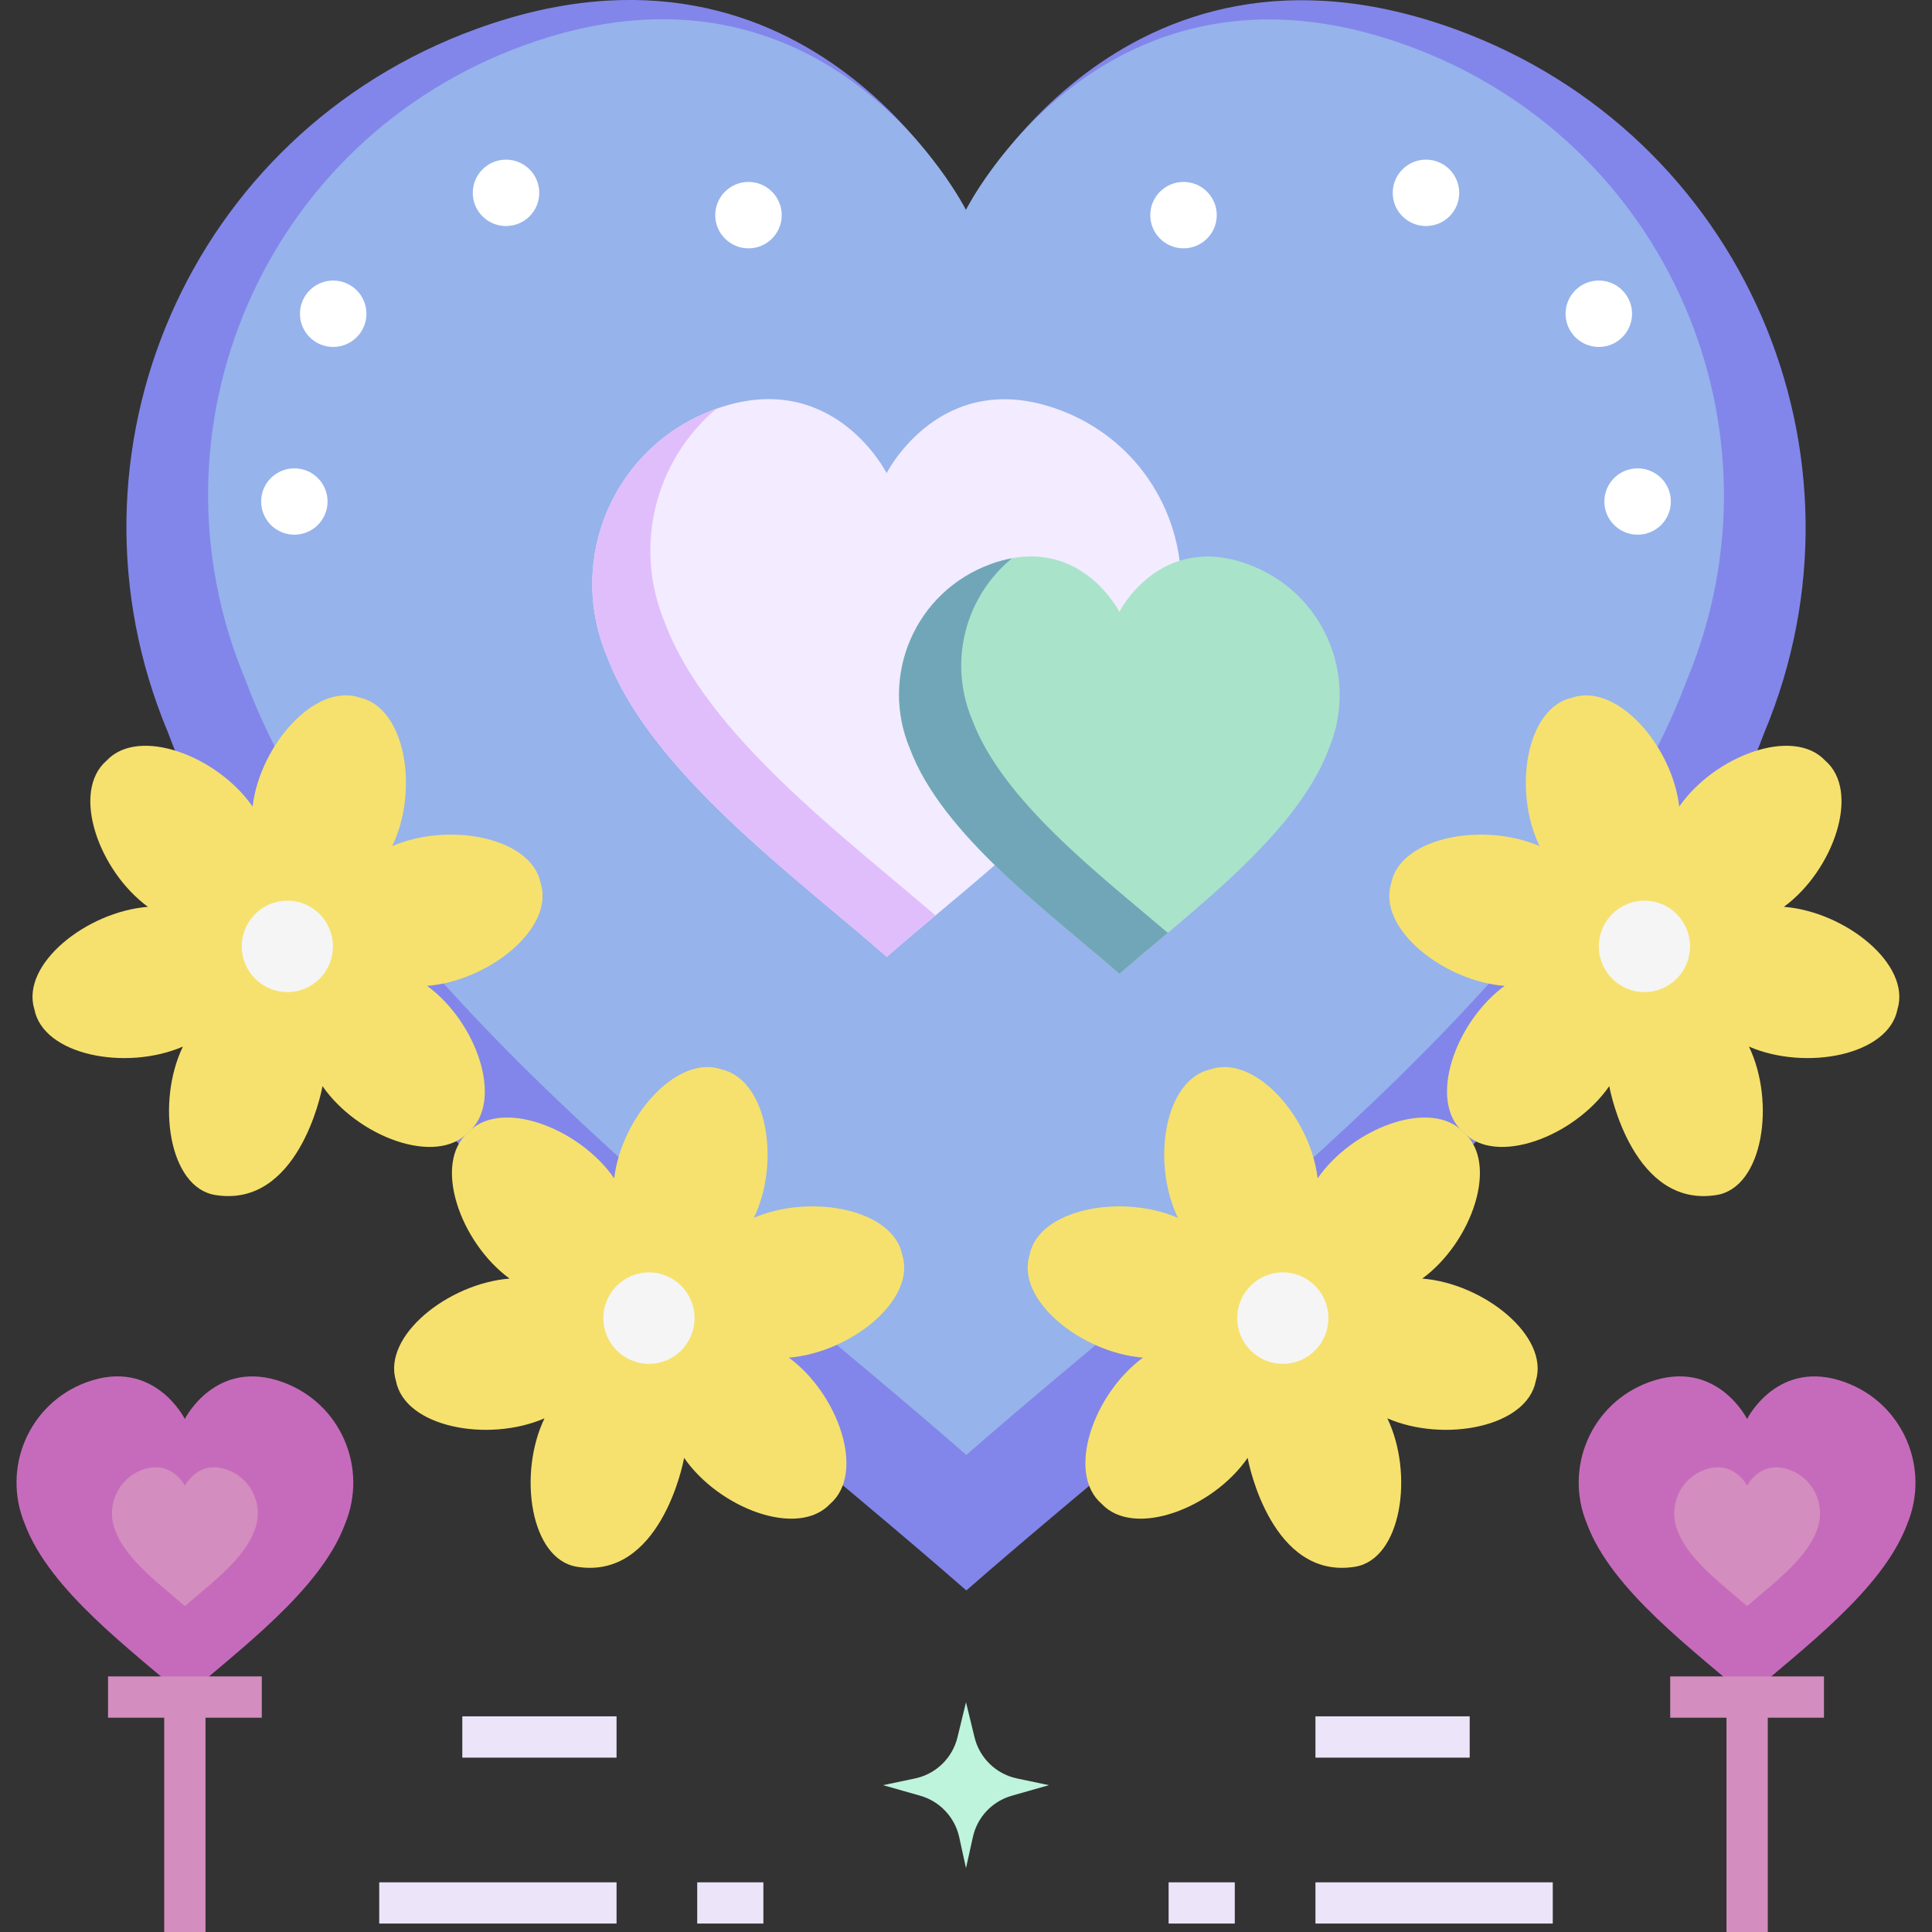 <svg width="24" height="24" viewBox="0 0 24 24" fill="none" xmlns="http://www.w3.org/2000/svg">
<rect x="0" y="0" width="24" height="24" fill="#333333" stroke="none"/>
<g clip-path="url(#clip0_137_771)">
<path d="M12.631 22.092L13.03 22.176L12.569 22.307C12.326 22.376 12.14 22.573 12.086 22.819L12 23.206L11.915 22.819C11.86 22.573 11.674 22.376 11.431 22.307L10.97 22.176L11.369 22.092C11.627 22.037 11.831 21.839 11.894 21.582L12 21.146L12.106 21.582C12.169 21.839 12.373 22.037 12.631 22.092Z" fill="#BEF4DC"/>
<path d="M21.919 9.096C20.396 13.189 15.27 16.899 12.004 19.757C8.736 16.897 3.608 13.184 2.083 9.09C0.642 5.641 2.338 1.661 5.919 0.359C10.096 -1.159 11.999 2.623 11.999 2.623C11.999 2.623 13.899 -1.157 18.078 0.363C21.659 1.667 23.358 5.648 21.919 9.096Z" fill="#8286EA"/>
<path d="M20.954 8.45C19.579 12.144 14.952 15.493 12.004 18.074C9.054 15.491 4.425 12.14 3.048 8.444C1.747 5.331 3.278 1.738 6.51 0.563C10.281 -0.807 11.999 2.607 11.999 2.607C11.999 2.607 13.715 -0.806 17.486 0.567C20.719 1.743 22.253 5.337 20.954 8.45Z" fill="#96B3EB"/>
<path d="M14.702 3.085C14.93 3.085 15.115 2.9 15.115 2.673C15.115 2.445 14.93 2.26 14.702 2.26C14.474 2.26 14.289 2.445 14.289 2.673C14.289 2.9 14.474 3.085 14.702 3.085Z" fill="white"/>
<path d="M17.714 2.808C17.942 2.808 18.127 2.624 18.127 2.396C18.127 2.168 17.942 1.983 17.714 1.983C17.486 1.983 17.301 2.168 17.301 2.396C17.301 2.624 17.486 2.808 17.714 2.808Z" fill="white"/>
<path d="M19.861 4.31C20.089 4.31 20.274 4.125 20.274 3.898C20.274 3.67 20.089 3.485 19.861 3.485C19.633 3.485 19.448 3.67 19.448 3.898C19.448 4.125 19.633 4.31 19.861 4.31Z" fill="white"/>
<path d="M20.343 6.642C20.572 6.642 20.756 6.458 20.756 6.23C20.756 6.002 20.572 5.818 20.343 5.818C20.115 5.818 19.93 6.002 19.93 6.23C19.93 6.458 20.115 6.642 20.343 6.642Z" fill="white"/>
<path d="M9.298 3.085C9.526 3.085 9.711 2.9 9.711 2.673C9.711 2.445 9.526 2.26 9.298 2.26C9.07 2.26 8.885 2.445 8.885 2.673C8.885 2.9 9.07 3.085 9.298 3.085Z" fill="white"/>
<path d="M6.286 2.808C6.514 2.808 6.699 2.624 6.699 2.396C6.699 2.168 6.514 1.983 6.286 1.983C6.058 1.983 5.873 2.168 5.873 2.396C5.873 2.624 6.058 2.808 6.286 2.808Z" fill="white"/>
<path d="M4.139 4.31C4.367 4.31 4.552 4.125 4.552 3.898C4.552 3.67 4.367 3.485 4.139 3.485C3.911 3.485 3.726 3.67 3.726 3.898C3.726 4.125 3.911 4.31 4.139 4.31Z" fill="white"/>
<path d="M3.657 6.642C3.885 6.642 4.069 6.458 4.069 6.23C4.069 6.002 3.885 5.818 3.657 5.818C3.429 5.818 3.244 6.002 3.244 6.23C3.244 6.458 3.429 6.642 3.657 6.642Z" fill="white"/>
<path d="M4.006 13.492C4.44 14.119 5.417 14.492 5.82 14.064C6.266 13.68 5.922 12.697 5.306 12.247C6.069 12.187 6.89 11.533 6.717 10.974C6.606 10.4 5.573 10.207 4.872 10.511C5.204 9.826 5.044 8.796 4.47 8.666C3.913 8.476 3.226 9.264 3.138 10.02C2.704 9.393 1.727 9.02 1.325 9.448C0.878 9.832 1.223 10.815 1.838 11.265C1.075 11.325 0.254 11.979 0.427 12.538C0.538 13.112 1.571 13.305 2.272 13.001C1.941 13.686 2.093 14.752 2.675 14.845C3.699 15.01 3.993 13.579 4.006 13.492Z" fill="#F6E16E"/>
<path d="M3.57 12.324C3.883 12.324 4.136 12.07 4.136 11.756C4.136 11.443 3.883 11.188 3.57 11.188C3.257 11.188 3.003 11.443 3.003 11.756C3.003 12.07 3.257 12.324 3.57 12.324Z" fill="#F5F5F5"/>
<path d="M8.498 18.11C8.932 18.737 9.91 19.11 10.312 18.682C10.758 18.298 10.414 17.315 9.799 16.865C10.561 16.805 11.382 16.151 11.209 15.592C11.099 15.018 10.066 14.825 9.364 15.129C9.696 14.444 9.537 13.414 8.962 13.284C8.405 13.094 7.718 13.882 7.63 14.638C7.196 14.011 6.219 13.638 5.817 14.066C5.37 14.45 5.715 15.433 6.33 15.883C5.567 15.943 4.746 16.597 4.919 17.155C5.03 17.73 6.063 17.923 6.764 17.619C6.433 18.304 6.585 19.37 7.167 19.463C8.191 19.628 8.485 18.197 8.498 18.11Z" fill="#F6E16E"/>
<path d="M8.062 16.942C8.375 16.942 8.628 16.688 8.628 16.374C8.628 16.061 8.375 15.806 8.062 15.806C7.749 15.806 7.495 16.061 7.495 16.374C7.495 16.688 7.749 16.942 8.062 16.942Z" fill="#F5F5F5"/>
<path d="M21.323 14.845C21.905 14.752 22.057 13.686 21.726 13.001C22.427 13.305 23.46 13.112 23.571 12.538C23.743 11.979 22.923 11.325 22.16 11.265C22.775 10.815 23.12 9.832 22.673 9.448C22.271 9.02 21.294 9.393 20.86 10.02C20.772 9.264 20.085 8.476 19.528 8.667C18.953 8.796 18.794 9.826 19.125 10.511C18.424 10.207 17.391 10.4 17.281 10.974C17.108 11.533 17.929 12.187 18.691 12.247C18.076 12.697 17.732 13.68 18.178 14.064C18.58 14.492 19.558 14.119 19.991 13.492C20.005 13.579 20.298 15.011 21.323 14.845Z" fill="#F6E16E"/>
<path d="M20.428 12.324C20.741 12.324 20.994 12.07 20.994 11.756C20.994 11.443 20.741 11.188 20.428 11.188C20.115 11.188 19.861 11.443 19.861 11.756C19.861 12.07 20.115 12.324 20.428 12.324Z" fill="#F5F5F5"/>
<path d="M16.831 19.463C17.413 19.37 17.565 18.304 17.234 17.619C17.935 17.923 18.968 17.73 19.078 17.155C19.251 16.597 18.43 15.943 17.668 15.883C18.283 15.433 18.628 14.45 18.181 14.066C17.779 13.638 16.801 14.011 16.368 14.638C16.28 13.882 15.593 13.094 15.036 13.284C14.461 13.414 14.302 14.444 14.633 15.129C13.932 14.825 12.899 15.018 12.789 15.592C12.616 16.151 13.437 16.805 14.199 16.865C13.584 17.315 13.239 18.298 13.686 18.682C14.088 19.11 15.066 18.737 15.499 18.11C15.513 18.197 15.806 19.628 16.831 19.463Z" fill="#F6E16E"/>
<path d="M15.936 16.942C16.249 16.942 16.502 16.688 16.502 16.374C16.502 16.061 16.249 15.806 15.936 15.806C15.623 15.806 15.369 16.061 15.369 16.374C15.369 16.688 15.623 16.942 15.936 16.942Z" fill="#F5F5F5"/>
<path d="M13.146 5.086C11.681 4.553 11.014 5.878 11.014 5.878C11.014 5.878 10.347 4.552 8.882 5.084C7.627 5.541 7.032 6.936 7.537 8.146C8.072 9.581 9.87 10.883 11.016 11.886C12.162 10.884 13.959 9.583 14.493 8.148C14.998 6.939 14.402 5.543 13.146 5.086Z" fill="#F3EBFF"/>
<path d="M8.258 7.733C7.861 6.781 8.145 5.714 8.896 5.08C8.892 5.082 8.887 5.083 8.882 5.084C7.627 5.541 7.032 6.936 7.537 8.146C8.072 9.581 9.87 10.883 11.016 11.887C11.203 11.723 11.408 11.551 11.621 11.373C10.473 10.384 8.776 9.121 8.258 7.733Z" fill="#E0BEFB"/>
<path d="M15.5 7.008C14.404 6.609 13.905 7.601 13.905 7.601C13.905 7.601 13.405 6.608 12.309 7.007C11.37 7.348 10.924 8.393 11.303 9.298C11.703 10.372 13.049 11.347 13.906 12.098C14.764 11.347 16.109 10.374 16.508 9.3C16.886 8.395 16.44 7.35 15.5 7.008Z" fill="#A9E3CA"/>
<path d="M12.075 8.937C11.774 8.216 11.995 7.407 12.572 6.935C12.488 6.951 12.401 6.973 12.309 7.007C11.37 7.348 10.924 8.393 11.303 9.298C11.703 10.372 13.049 11.347 13.906 12.098C14.089 11.938 14.294 11.767 14.507 11.588C13.652 10.86 12.45 9.942 12.075 8.937Z" fill="#71A6B8"/>
<path d="M22.922 17.171C22.084 16.864 21.703 17.627 21.703 17.627C21.703 17.627 21.321 16.864 20.484 17.17C19.765 17.433 19.425 18.235 19.714 18.93C20.02 19.756 21.049 20.505 21.704 21.081C22.359 20.505 23.387 19.757 23.692 18.932C23.981 18.236 23.64 17.434 22.922 17.171Z" fill="#C66BBB"/>
<path d="M22.231 18.259C21.868 18.126 21.703 18.456 21.703 18.456C21.703 18.456 21.538 18.126 21.175 18.258C20.864 18.372 20.717 18.719 20.842 19.021C20.974 19.378 21.42 19.702 21.703 19.952C21.987 19.703 22.432 19.379 22.565 19.021C22.69 18.72 22.542 18.372 22.231 18.259Z" fill="#D38DBF"/>
<path d="M22.658 20.825H20.748V21.338H21.447V24H21.96V21.338H22.658V20.825Z" fill="#D38DBF"/>
<path d="M3.516 17.171C2.678 16.864 2.296 17.627 2.296 17.627C2.296 17.627 1.915 16.864 1.077 17.17C0.359 17.433 0.019 18.235 0.308 18.93C0.614 19.756 1.642 20.505 2.298 21.081C2.953 20.505 3.981 19.757 4.286 18.932C4.575 18.236 4.234 17.434 3.516 17.171Z" fill="#C66BBB"/>
<path d="M2.825 18.259C2.462 18.126 2.297 18.456 2.297 18.456C2.297 18.456 2.131 18.126 1.769 18.258C1.458 18.372 1.31 18.719 1.435 19.021C1.568 19.378 2.013 19.702 2.297 19.952C2.581 19.703 3.026 19.379 3.158 19.021C3.283 18.72 3.136 18.372 2.825 18.259Z" fill="#D38DBF"/>
<path d="M3.252 20.825H1.342V21.338H2.04V24H2.553V21.338H3.252V20.825Z" fill="#D38DBF"/>
<path d="M7.659 23.383H4.711V23.895H7.659V23.383Z" fill="#ECE4F9"/>
<path d="M9.483 23.383H8.661V23.895H9.483V23.383Z" fill="#ECE4F9"/>
<path d="M7.659 21.321H5.743V21.834H7.659V21.321Z" fill="#ECE4F9"/>
<path d="M19.289 23.383H16.341V23.895H19.289V23.383Z" fill="#ECE4F9"/>
<path d="M15.339 23.383H14.517V23.895H15.339V23.383Z" fill="#ECE4F9"/>
<path d="M18.257 21.321H16.341V21.834H18.257V21.321Z" fill="#ECE4F9"/>
</g>
<defs>
<clipPath id="clip0_137_771">
<rect width="24" height="24" fill="white"/>
</clipPath>
</defs>
</svg>

